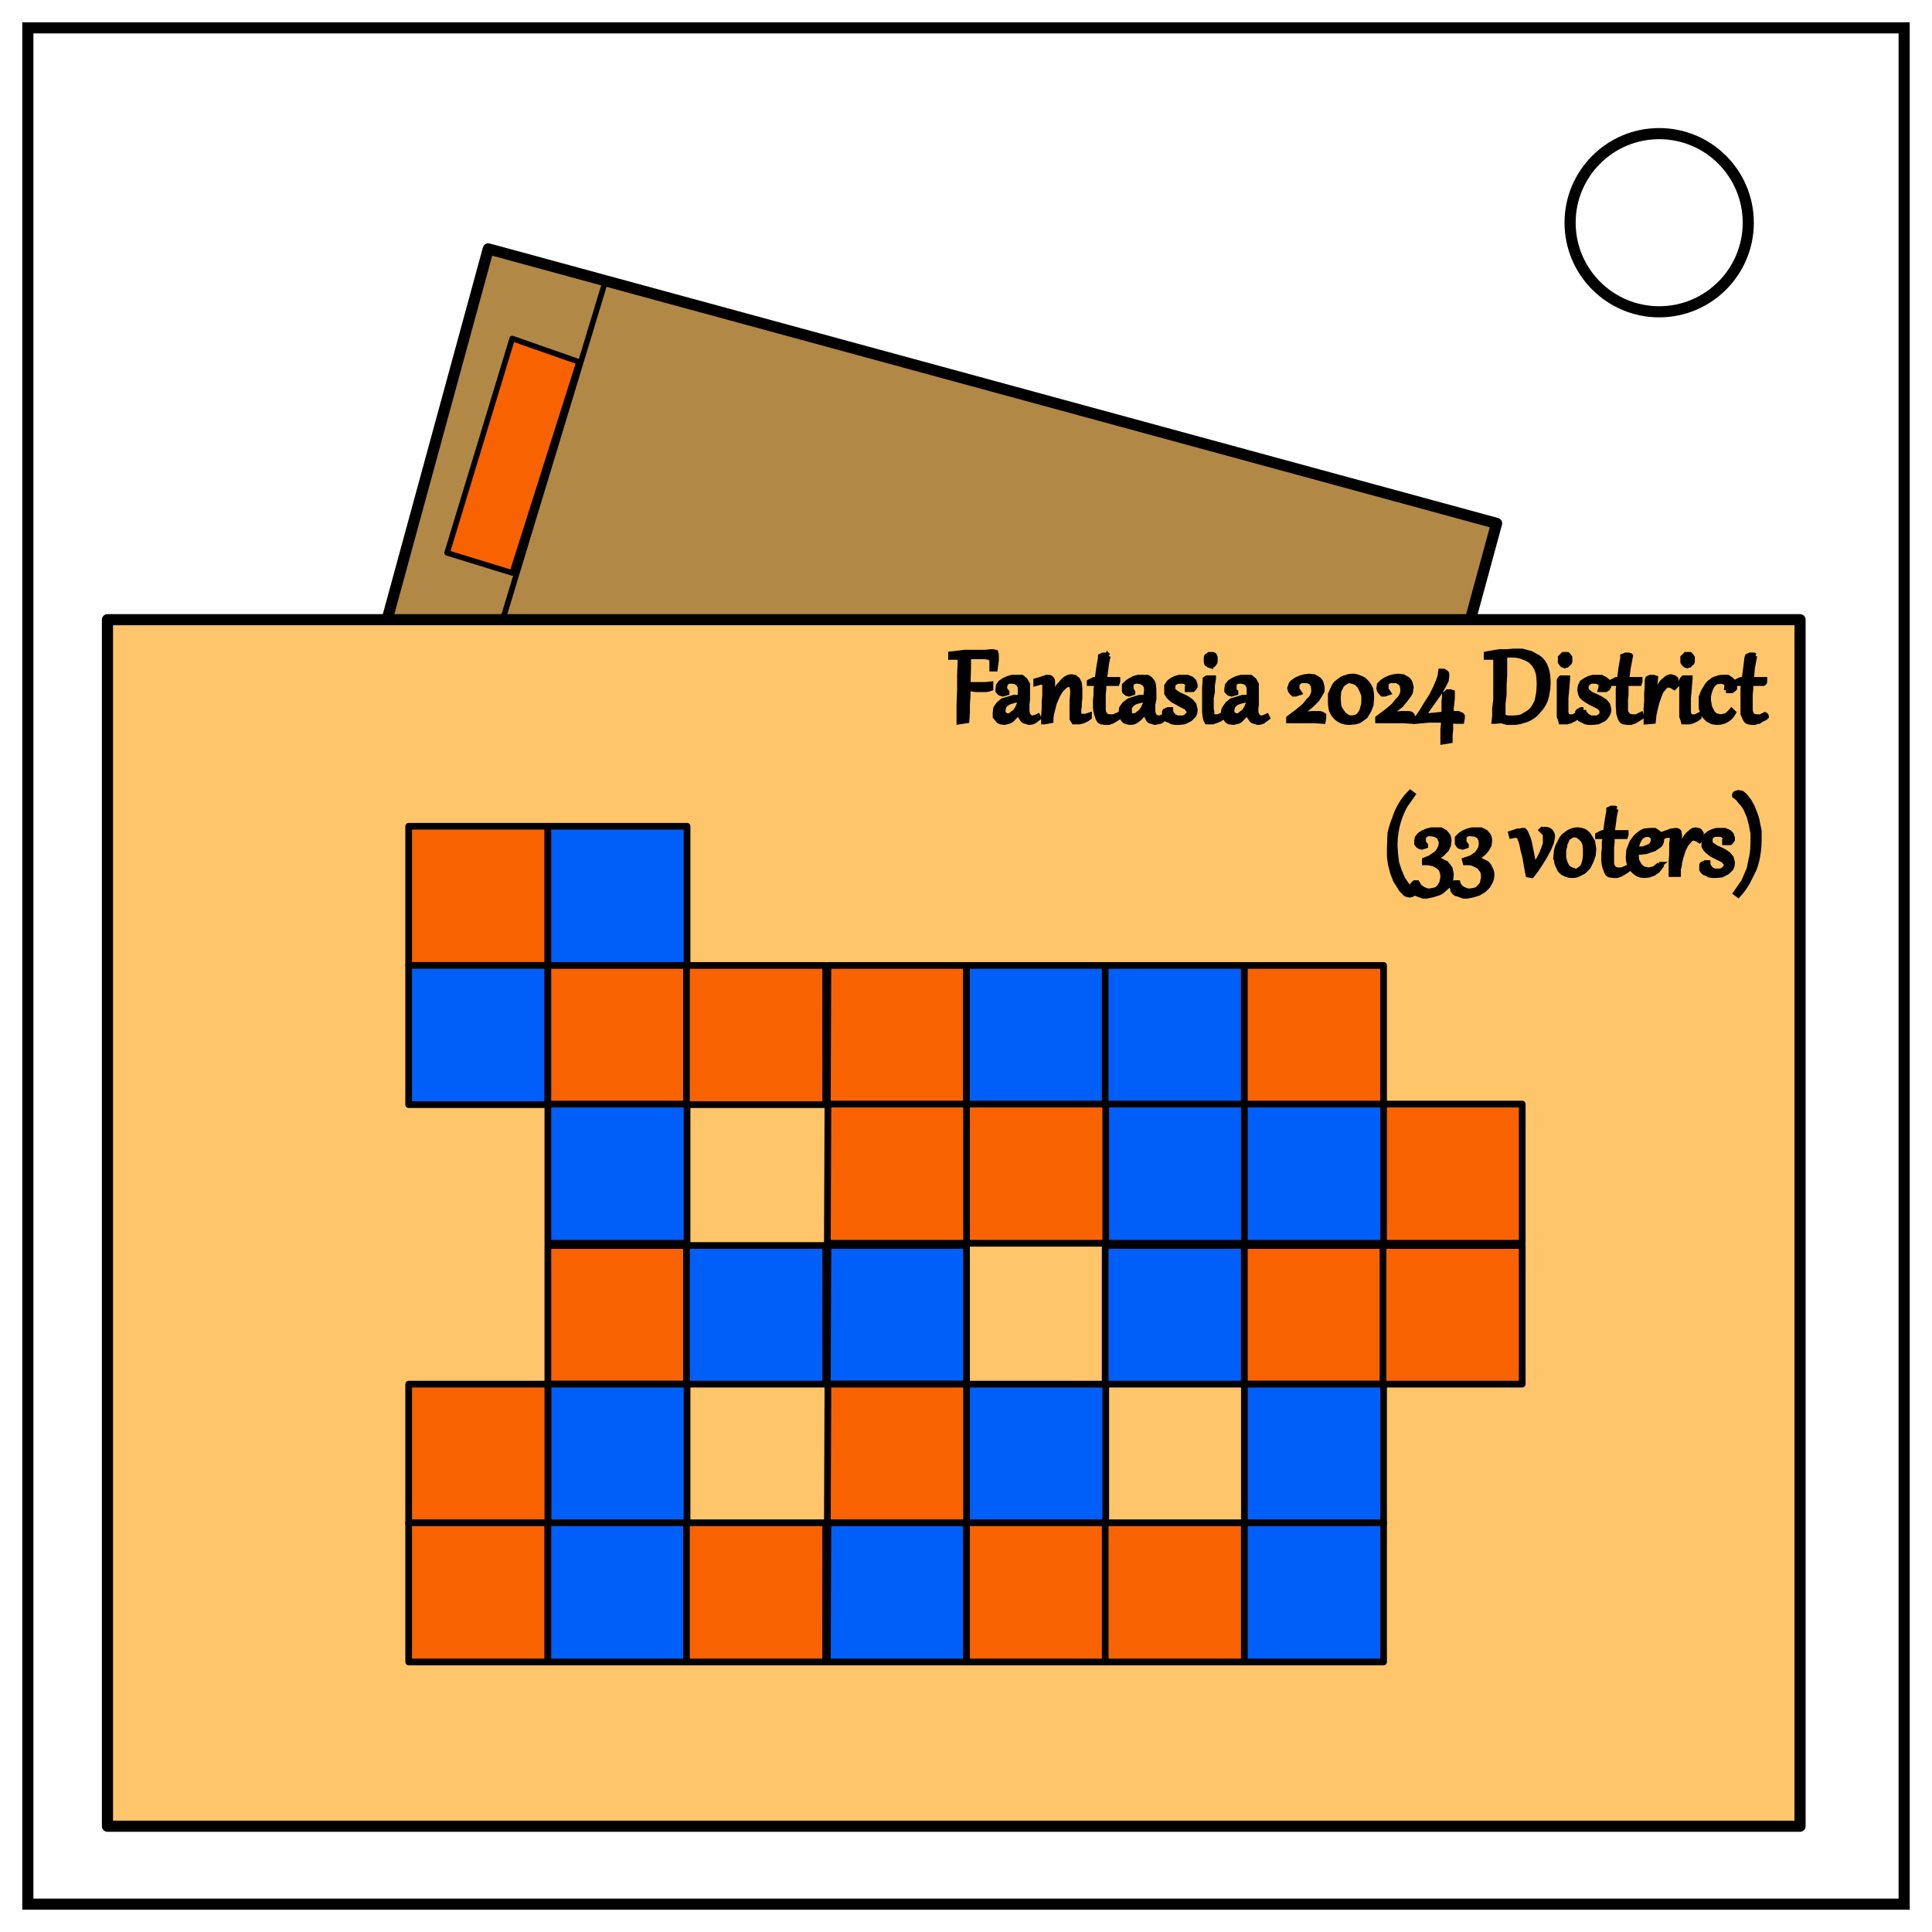 <svg xmlns="http://www.w3.org/2000/svg" fill="none" stroke="#000" stroke-width="2" viewBox="0 0 347 347">
  <path fill="#b18846" stroke-linecap="round" stroke-linejoin="round" stroke-miterlimit="3" d="M87.7 44.7 268.8 94l-19 69.8-181.1-49.5z"/>
  <path d="M5 5h337v337H5z"/>
  <circle cx="298" cy="40" r="16"/>
  <path fill="#ffc56a" stroke-linecap="round" stroke-linejoin="round" stroke-miterlimit="3" d="M19.3 111.3h304V328h-304z"/>
  <g stroke-linecap="round" stroke-linejoin="round" stroke-miterlimit="3" stroke-width="1.2">
    <path fill="#f96200" d="M73.4 148.4h25v25h-25z"/>
    <path fill="#005ff9" d="M98.4 148.4h25v25h-25zm-25 25h25v25h-25z"/>
    <path fill="#f96200" d="M98.4 173.4h25v25h-25z"/>
    <path fill="#f96200" d="M123.3 173.4h25v25h-25zm25.4 0h24.9v25h-25z"/>
    <path fill="#005ff9" d="M173.6 173.4h25v25h-25z"/>
    <path fill="#005ff9" d="M198.5 173.4h25v25h-25z"/>
    <path fill="#f96200" d="M223.5 173.4h25v25h-25z"/>
    <path fill="#f96200" d="M248.4 198.3h25v25h-25z"/>
    <path fill="#005ff9" d="M223.5 198.3h25v25h-25zm-25 0h25v25h-25z"/>
    <path fill="#f96200" d="M173.6 198.3h25v25h-25zm-24.9 0h24.9v25h-25z"/>
    <path fill="#005ff9" d="M98.4 198.3h25v25h-25z"/>
    <path fill="#f96200" d="M98.4 223.7h25v24.9h-25z"/>
    <path fill="#005ff9" d="M123.3 223.7h25v24.9h-25zm25.4 0h24.9v24.9h-25zm49.8 0h25v24.9h-25z"/>
    <path fill="#f96200" d="M223.5 223.7h25v24.9h-25z"/>
    <path fill="#f96200" d="M248.4 223.7h25v24.9h-25z"/>
    <path fill="#005ff9" d="M223.5 248.6h25v25h-25zm-49.9 0h25v25h-25z"/>
    <path fill="#f96200" d="M148.7 248.6h24.9v25h-25z"/>
    <path fill="#005ff9" d="M98.4 248.6h25v25h-25z"/>
    <path fill="#f96200" d="M73.4 248.6h25v25h-25z"/>
    <path fill="#f96200" d="M73.4 273.5h25v25h-25z"/>
    <path fill="#005ff9" d="M98.4 273.5h25v25h-25z"/>
    <path fill="#f96200" d="M123.3 273.5h25v25h-25z"/>
    <path fill="#005ff9" d="M148.7 273.5h24.9v25h-25z"/>
    <path fill="#f96200" d="M173.6 273.5h25v25h-25z"/>
    <path fill="#f96200" d="M198.5 273.5h25v25h-25z"/>
    <path fill="#005ff9" d="M223.5 273.5h25v25h-25z"/>
  </g>
  <g fill="#000" stroke-width="1" aria-label="Fantasia 2024 District (33 voters)">
    <path d="M172.5 118.8v-.4q0-.2-.2-.3l-.2-.1h-1.3v-.5l.9-.1.8-.1.8-.1h3.7l1-.1h.4l.4.1.1.4v1l-.1.7-.1.8h-.5v-1.5l-.2-.4-.4-.2-.7-.1h-3v2.2l-.1 2.9h3.2l.9-.1v.7l-.3.1-.5.1h-1.8l-1.5-.2v1.4l-.1 1.5v1.4l-.1 1.5-1.3.2v-3l.1-2.6v-2.6l.1-2.6zm10.9 5.2q0-.5-.2-.8l-.3-.5-.5-.3-.6-.1h-.7l-.4.3q-.2.1-.2.3l-.1.4v.5l.4.5v.1l-.7.2-.3-.1q-.2 0-.3-.2l-.2-.2v-.4l.1-.6.4-.5.6-.4.7-.3.7-.2h1.7l.6.5.4.7v2.7l-.1.9v1q0 .7.3 1.1.3.4.7.4.4 0 1-.3l.1.2-.8.6q-.4.2-.9.2l-.6-.2q-.3 0-.5-.3l-.4-.6v-1.4l-.6 1-.7.7q-.3.4-.8.6l-.8.2-.7-.1q-.3-.1-.5-.4l-.4-.5v-.7l.1-.8.5-.7.7-.6 1-.3 1-.3h1.2v-1.4zm-3.3 3.6v.4q0 .2.2.3 0 .2.2.3h.9l.5-.4.5-.4.4-.6.3-.7.1-.8h-.8l-.7.2-.6.2-.6.4-.3.5-.1.6zm7.7-4.3v-.4l-.2-.2-.1-.2h-.7l-.7.2v-.4l.7-.2.6-.2.6-.2h.3q.3 0 .5.2t.2.6v.8l-.1.7v.8l-.2.9v1q.4-1.4.9-2.4.4-1 1-1.5.4-.6.9-.9.5-.3.9-.3l.6.1.5.4.3.6.1 1v1.7l-.1.8v.7l-.1.5v.7l.1.4q.1.2.3.2h.9l.6-.2v.3l-.4.3-.6.3-.7.2h-1l-.3-.5v-3.4l.1-1v-.6q0-.6-.2-.9-.2-.3-.6-.3-.3 0-.7.3l-.7.7-.6 1-.6 1.4-.4 1.6q-.2.7-.2 1.5l-1.1.2h-.1v-1.1l.1-1.3V126l.1-1.1v-1.6zm11.2-5.5q-.3 1-.4 2.1l-.3 2.2h2.4v.3l-.1.3h-2.4v1l-.1 1v2.7q0 .5.2.8l.4.5.7.1h.6l.9-.4.1.3-.6.4-.7.4-.6.2h-.6l-.7-.1q-.3-.1-.5-.5l-.3-.9q-.2-.6-.2-1.4v-1l.1-1v-1.1l.2-1h-1.4v-.2l.4-.2.4-.2h.6l.3-2.2.3-1.7v-.3l.2-.1.2-.1h.6l.3.1zm7 6.2-.1-.8-.4-.5-.5-.3-.6-.1h-.6l-.5.3-.2.3v.9l.3.5v.1l-.6.2-.4-.1-.2-.2q-.2 0-.2-.2v-1l.5-.5.6-.4.6-.3.7-.2h1.7q.4.2.6.5.3.3.4.7l.1 1v1.7l-.2.9v1q0 .7.3 1.1.3.4.8.4.4 0 .9-.3l.1.2q-.3.4-.7.6l-1 .2-.6-.2q-.3 0-.5-.3l-.3-.6-.1-.8v-.6l-.6 1-.6.7-.8.6q-.4.2-.9.2l-.6-.1q-.4-.1-.6-.4l-.3-.5-.1-.7.1-.8.5-.7.8-.6.9-.3 1-.3h1.2v-.7l.1-.7zm-3.3 3.6v.4l.2.3.2.3h.9l.5-.4.5-.4.4-.6.3-.7.2-.8h-.8l-.8.2-.6.2-.5.4-.4.5v.6zm7.5-.1q0 .4.2.7l.4.5.6.3h1.2l.5-.3.3-.3q.2-.2.2-.5t-.2-.5l-.3-.4-.6-.3-.6-.3-.5-.3-.6-.3-.5-.4-.4-.4-.3-.5v-1.3l.4-.6.5-.4.6-.3.7-.2h1.5l.7.3.4.4.2.6v.3l-.2.3-.2.2h-.9v-.4l.1-.2-.1-.5-.3-.2-.4-.2h-1.1l-.6.3-.3.4v1l.5.4.6.4.7.3.8.4.7.5.5.6.2.8q0 .6-.2 1l-.7.7-1 .5-1 .1h-.6l-.6-.1-.5-.3q-.3 0-.5-.2l-.3-.4v-.8q0-.2.2-.2l.4-.2h.3zm7.2-8-.3-.1-.3-.2-.1-.3v-.8q0-.2.2-.3l.3-.2h.6q.2 0 .3.2l.1.3v.7q0 .2-.2.3 0 .2-.2.3h-.4zm.5 2.4-.2 1.2v1.2l-.2 1v2l.1.6v.5l.2.2.2.2h.8l.6-.3.1.3-.4.3-.7.3-.6.2h-1l-.2-.4-.1-.5-.1-.8v-4.4l.1-1.3v-.2l.3-.2h1.1zm6.6 2.1q0-.5-.2-.8l-.3-.5-.5-.3-.6-.1h-.7l-.4.3-.2.3v.9q0 .3.3.5v.1l-.7.2-.3-.1q-.2 0-.3-.2l-.2-.2v-.4l.1-.6.4-.5.6-.4.7-.3.7-.2h1.7l.6.5.4.7v3.6l-.1 1q0 .7.3 1.1.3.4.7.4.4 0 1-.3l.1.2-.8.6q-.4.2-.9.2l-.6-.2q-.3 0-.5-.3l-.4-.6v-1.4l-.6 1-.7.7q-.3.4-.7.6l-.9.2-.7-.1q-.3-.1-.5-.4l-.3-.5q-.2-.3-.2-.7 0-.5.2-.8l.5-.7.7-.6 1-.3 1-.3h1.2v-1.4zm-3.3 3.6v.4q0 .2.2.3 0 .2.2.3h.9l.5-.4.5-.4.4-.6.3-.7.1-.8h-.7l-.8.2-.6.2-.6.4-.3.5-.1.6zm10.3 1.4 1.6-1.2 1.2-1 .8-1q.4-.3.6-.7l.3-.7v-.6l-.1-.7-.4-.6-.6-.3h-1.3l-.4.3-.3.3v1l.4.6-.6.2h-.4l-.3-.3-.2-.3-.1-.4.2-.6q.1-.3.4-.5l.6-.4.7-.3.7-.2.8-.1.9.1.7.4q.3.2.5.6l.2.8v.7l-.4.7-.5.8-1 1-1.2 1-1.6 1.1 1-.2 1-.2 1-.1h1.3l.4.1.3.2v.4l-.1.6-1.5-.1h-4.6zm11.4-7.5q.7 0 1.3.3.7.2 1.1.7.5.5.8 1.2.2.7.2 1.6l-.1 1.3-.4 1-.6 1-.8.6q-.4.3-1 .4l-1 .1q-.7 0-1.3-.2-.7-.3-1.1-.7-.5-.5-.8-1.2-.2-.7-.2-1.7v-1.2l.5-1.1q.2-.5.6-.9l.8-.6q.4-.3 1-.4.4-.2 1-.2zm0 7.5.8-.2q.4-.2.7-.7.3-.4.4-1 .2-.5.2-1.2v-1l-.3-.8-.4-.8-.5-.6-.6-.3-.8-.2q-.4 0-.8.3-.4.2-.7.6l-.5 1-.1 1.3.1 1.4q.2.6.6 1.1.3.5.8.8.4.3 1 .3zm4.6 0 1.6-1.2 1.2-1 .8-1q.4-.3.6-.7l.3-.7v-.6l-.1-.7q-.2-.4-.5-.6l-.5-.3h-1.3l-.5.3-.2.3v1l.4.6-.6.2h-.4l-.3-.3-.2-.3-.1-.4.1-.6.5-.5.6-.4.7-.3.7-.2.8-.1.9.1.7.4q.3.2.5.6l.2.8-.1.7q0 .3-.3.7l-.6.8-.8 1-1.3 1-1.6 1.1 1-.2 1-.2 1-.1h1.3l.4.1.2.2.1.4-.1.6-1.5-.1h-4.6zm6.9.2q1-1.3 1.6-2.4l1.2-1.9.7-1.4.5-1.2.3-.9.1-.8h.5l.3.2q.2.1.2.3v.3l-.1.8-.5 1-.7 1.2-1 1.4-1 1.4-1 1.5 2-.2 1.9-.2v-2.2l.1-1.1v-.3l.3-.2.2-.2h.5l.3.1v1l-.1.9-.1.9v1h1.3l.4.2q.2 0 .3.2v.3l-.1.6h-1l-1-.1v1.6l-.1 1v1l-1.2.2V131l.1-.9v-.8h-2.7l-2.2.2zm15.8-11.5v3.6l-.1 1.7v1.7l-.2 1.7v2.4l.9.2h.9q.9 0 1.6-.2l1.2-.7q.6-.4 1-1l.6-1.1.3-1.5.1-1.5q0-1.2-.2-2.2-.3-1-.9-1.7-.6-.7-1.5-1-1-.5-2.3-.5h-.7l-.7.1zm-3.2-.2 1.1-.2 1.2-.2h1.3l1.2-.1h1.6l1.5.4 1.3.7q.6.4 1 1 .4.7.6 1.5.2.9.2 2 0 1-.2 1.9-.1.9-.5 1.7-.4.8-1 1.4-.5.7-1.2 1.1-.7.5-1.6.7-.8.3-1.8.3h-1l-1.1-.3-1 .1h-.2l.1-.9v-1.3l.2-1.7v-7.4q-.1-.2-.3-.2H267zm14 2-.3-.1-.2-.2-.2-.3v-.8l.3-.3.2-.2h.7l.2.2.2.3v.7q0 .2-.2.3l-.3.3h-.3zm.5 2.4-.1 1.2-.1 1.2-.1 1v2.6l.1.5.2.2.2.2h.8l.6-.3v.3l-.4.3-.6.3-.6.2h-1.1l-.1-.4-.2-.5v-6.5l.1-.2.2-.2h1.1zm2.9 5.6q0 .4.2.7l.5.5.6.3h1.2l.5-.3.3-.3.1-.5-.1-.5-.4-.4-.5-.3-.6-.3-.6-.3-.5-.3-.6-.4-.4-.4-.2-.5-.1-.6.1-.7.3-.6.6-.4.6-.3.7-.2h1.5l.6.3.5.4.2.6v.3l-.2.3-.3.2h-.9l.1-.4v-.7l-.4-.2-.4-.2h-1.1l-.5.3-.3.4-.1.5.1.5.4.4.6.4.7.3.8.4.8.5.5.6.2.8q0 .6-.3 1-.2.4-.6.7l-1 .5-1 .1h-.7l-.5-.1-.6-.3-.4-.2-.3-.4-.1-.5v-.3q.1-.2.3-.2l.3-.2h.4zm8.4-9.7-.4 2.1-.3 2.2h2.4v.3l-.1.3H292v2l-.1 1v1.7q0 .5.2.8l.5.5.6.1h.7l.8-.4.1.3-.6.4-.7.4-.6.2h-.6l-.7-.1q-.3-.1-.5-.5l-.3-.9-.1-1.4v-3.1l.2-1h-1.4v-.2l.4-.2.4-.2h.6l.3-2.2.3-1.7v-.3l.3-.1.2-.1h.5l.3.1zm2.9 11.8v-2.4l.1-1.3v-1.4l.1-1.2v-1.1l.1-.3.2-.1.2-.1h.6l.3.1-.1 1-.2 1.2v1.3l-.2 1.3.7-2q.3-.9.7-1.5.4-.7.9-1 .5-.5 1-.5l.4.1q.2 0 .3.2.2 0 .2.3l.1.3v.5l-.4.4-.5-.3-.4-.1h-.5l-.4.4-.6.7-.4 1-.4 1.2-.3 1.2-.2 1-.1 1zm7.3-10.1-.3-.1-.2-.2-.2-.3v-.8l.3-.3.2-.2h.7l.2.2.2.3v.7q0 .2-.2.3l-.3.3h-.3zm.5 2.4-.1 1.2-.1 1.2-.1 1v2.6l.1.5.2.2.2.2h.8l.6-.3v.3l-.4.3-.6.3-.6.2h-1.1l-.1-.4-.2-.5v-6.5l.1-.2.2-.2h1.1zm6.6 2.1.1-.7v-.4l-.2-.3-.4-.2-.5-.1-.8.1-.6.4-.4.6-.3.8-.2.8v.8l.2 1.2.5 1q.3.4.7.6l.8.2 1-.2q.5-.3 1-.9l.2.2.1.1q-.5.9-1.3 1.3-.7.4-1.6.4l-.8-.1-.8-.4-.5-.5q-.3-.3-.4-.7l-.3-.8v-2l.4-1 .6-1q.3-.5.8-.8.4-.4 1-.5.4-.2 1-.2h.9l.6.4.4.4q.2.3.2.7v.4l-.2.2-.3.2h-1zm5-6.2-.4 2.1-.2 2.2h2.4v.3q0 .2-.2.3h-2.3v1l-.1 1v2.7q0 .5.2.8.1.3.4.5l.7.1h.6l.8-.4q.2.1.2.3-.3.3-.7.4l-.6.4q-.4 0-.7.2h-.6l-.6-.1q-.3-.1-.5-.5l-.4-.9v-4.5l.1-1h-1.4l.1-.2.3-.2.5-.2h.6l.3-2.2.2-1.7.1-.3.2-.1.2-.1h.7l.2.1zm-61.2 42.6-.3.2-.4.1-.5-.1q-.3-.1-.5-.4-.5-.4-.8-1l-.7-1.1-.5-1.3-.4-1.5-.2-1.4v-1.5l.1-2.7q.3-1.4.8-2.6.4-1.3 1.1-2.5.7-1.2 1.7-2.2l.4.3-1.4 2q-.6 1.1-1 2.3-.4 1.1-.6 2.4-.2 1.2-.2 2.5l.1 1.5.2 1.6.5 1.5.6 1.4.9 1.3 1 1.1z"/>
    <path d="m255.9 154.5 1-.4 1-.7q.5-.4.7-.9.3-.5.3-1.1 0-.4-.2-.7-.1-.4-.4-.6l-.6-.3-.7-.1h-.7l-.4.3-.3.3v1l.4.5v.1l-.6.2-.4-.1-.3-.2-.2-.3v-.4l.1-.6.4-.5.6-.4.7-.3.8-.2h1.7l.7.4.5.6q.2.4.2.9l-.1.8-.3.7-.6.6q-.2.3-.6.5l-.7.5-.6.3h.2l1.2.2 1 .5.7.9.2 1-.1 1.2-.5.9-.8.7q-.4.4-1 .6l-1 .3-1 .2h-.6l-.5-.2-.6-.2-.4-.2-.3-.4q-.2-.2-.2-.5l.1-.3q0-.2.2-.3l.2-.2h.4l.4.7.6.4.6.3.6.1 1-.2q.4-.1.8-.5l.5-.8.2-1q0-.7-.2-1.2t-.6-.8l-.9-.5-1-.2h-.6zm7.2 0 1.2-.4 1-.7.6-.9q.2-.5.2-1.1l-.1-.7-.4-.6-.6-.3-.7-.1h-.7l-.5.3-.2.3v1l.4.5v.1l-.6.2-.4-.1q-.2 0-.3-.2l-.2-.3v-1l.5-.5.6-.4.7-.3.8-.2h1.6l.8.4.5.6q.2.4.2.9l-.1.8-.4.7-.5.6-.6.5-.7.5-.7.3h.3l1.2.2 1 .5q.4.4.6.9.3.5.3 1 0 .7-.2 1.2l-.5.9-.7.7-1 .6-1 .3-1 .2h-.6l-.6-.2-.5-.2q-.3 0-.5-.2l-.3-.4-.1-.5v-.3l.2-.3q.2 0 .3-.2h.4q.1.4.4.7.2.3.5.4l.6.3.7.1 1-.2q.4-.1.7-.5.4-.3.6-.8l.2-1q0-.7-.2-1.2l-.6-.8-1-.5q-.4-.2-1-.2h-.5zm11.4 2.6-.2-1-.2-1.2-.2-1.1-.3-1.1-.2-1-.2-.7-.2-.5q0-.2-.2-.3l-.2-.2h-.6l-.5.1-.1-.4.6-.2.6-.2h.5l.3-.1h.3l.2.2.2.4.2.5.2.5.2.8.2 1 .2 1 .2 1.1.1 1.1.6-.8.5-.8.5-1 .3-.8.3-.8v-1.8l-.7-.7.1-.1h.4q.7 0 1 .3.4.4.4 1l-.2 1-.5 1.2-.7 1.3-.8 1.3-.8 1.2-.7.9zm5-3.2.1-1.1q.1-.6.4-1.1l.5-1q.3-.5.8-.8.4-.4 1-.6.4-.2 1-.2.7 0 1.3.3.5.3.8.8l.6 1 .2 1.3-.1 1.1-.4 1.1-.5 1-.8.8-1 .5q-.4.2-1 .2-.7 0-1.3-.3-.5-.2-.9-.7l-.5-1.1-.2-1.2zm1.3-.6v.8l.2.7.3.7.4.5.6.3.6.2q.4 0 .7-.2l.5-.4q.3-.3.4-.7l.2-.7.1-.8v-1.4l-.1-.7-.3-.7-.5-.5-.5-.4-.6-.1q-.4 0-.7.2l-.6.4-.3.7q-.2.3-.2.7l-.2.8v.6zm9.4-8q-.3 1-.4 2.1l-.3 2.2h2.5v.3l-.1.3h-2.4v1l-.1 1v2.7q0 .5.2.8l.4.5.7.1h.6l.9-.4.1.3-.6.4-.7.4-.6.2h-.6l-.7-.1q-.3-.1-.5-.5l-.3-.9q-.2-.6-.2-1.4v-1l.1-1v-1.1l.2-1H287v-.2l.4-.2.4-.2h.6l.3-2.2.3-1.7v-.3l.2-.1.2-.1h.6l.3.1zm7.8 10h.2l.1.2-.6.8-.7.5-.8.3-.8.1q-.6 0-1.1-.2-.6-.3-1-.8-.4-.4-.6-1-.2-.6-.2-1.3l.1-1.2.4-1q.2-.6.6-1 .3-.5.8-.8.4-.4 1-.6l1-.1h.8l.6.4.5.5.1.6q0 .6-.3 1l-1 .7-1.5.5-1.8.2v.1l.1 1.3.5 1 .7.6 1 .2 1-.2 1-.8zm-1-4.3v-.5l-.3-.4-.3-.2-.5-.1-.6.1-.5.3-.4.5-.3.6-.2.7-.1.6 1.4-.1 1-.4q.4-.2.6-.5l.2-.6zm3.2 6v-2.3l.1-1.2v-2.1l.1-.6v-.6l-.3-.2h-.9l-.4.2v-.4l1.4-.5.8-.1q.3 0 .5.2l.1.6v1.4l-.1.8-.1 1-.1 1 .6-2 .8-1.6q.4-.7.9-1 .4-.5 1-.5l.4.1q.2 0 .3.2l.2.3v.8l-.3.4-.5-.3-.4-.1h-.5l-.4.4-.6.7-.5 1-.4 1.2-.3 1.2q0 .6-.2 1v1zm6.5-2q0 .4.2.7l.4.5.6.3h1.2l.5-.3.3-.3q.2-.2.2-.5t-.2-.5l-.3-.4-.6-.3-.6-.3-.6-.3-.5-.3-.5-.4-.4-.4-.3-.5v-1.3l.4-.6.5-.4.6-.3.7-.2h1.5l.7.3.4.4.2.6v.3l-.2.3-.2.2h-.9v-.4l.1-.2-.1-.5-.3-.2-.4-.2h-1.2l-.5.3-.3.4v1l.5.4.6.4.7.3.8.4.7.5.5.6.2.8q0 .6-.2 1l-.7.7-1 .5-1 .1h-.6l-.6-.1-.5-.3q-.3 0-.5-.2l-.3-.4v-.8q0-.2.2-.2l.4-.2h.3zm4.9-12.3q.1-.2.3-.2l.3-.1.6.1.5.4.8 1 .6 1.1.5 1.3q.3.7.4 1.5l.3 1.4v1.5q0 1.4-.2 2.7-.2 1.4-.7 2.7l-1.2 2.4q-.7 1.2-1.6 2.2l-.4-.3 1.4-2 1-2.3.5-2.4q.2-1.2.2-2.5v-1.5l-.3-1.6-.4-1.5-.6-1.4q-.4-.7-1-1.3-.4-.6-1-1z"/>
  </g>
  <path stroke-width="1" d="m109 49.6-18.8 62"/>
  <path fill="#f96200" stroke-linecap="round" stroke-linejoin="round" stroke-miterlimit="3" stroke-width="1" d="m104 65-12-4.2-11.7 38.5 11.7 3.6Z"/>
</svg>
